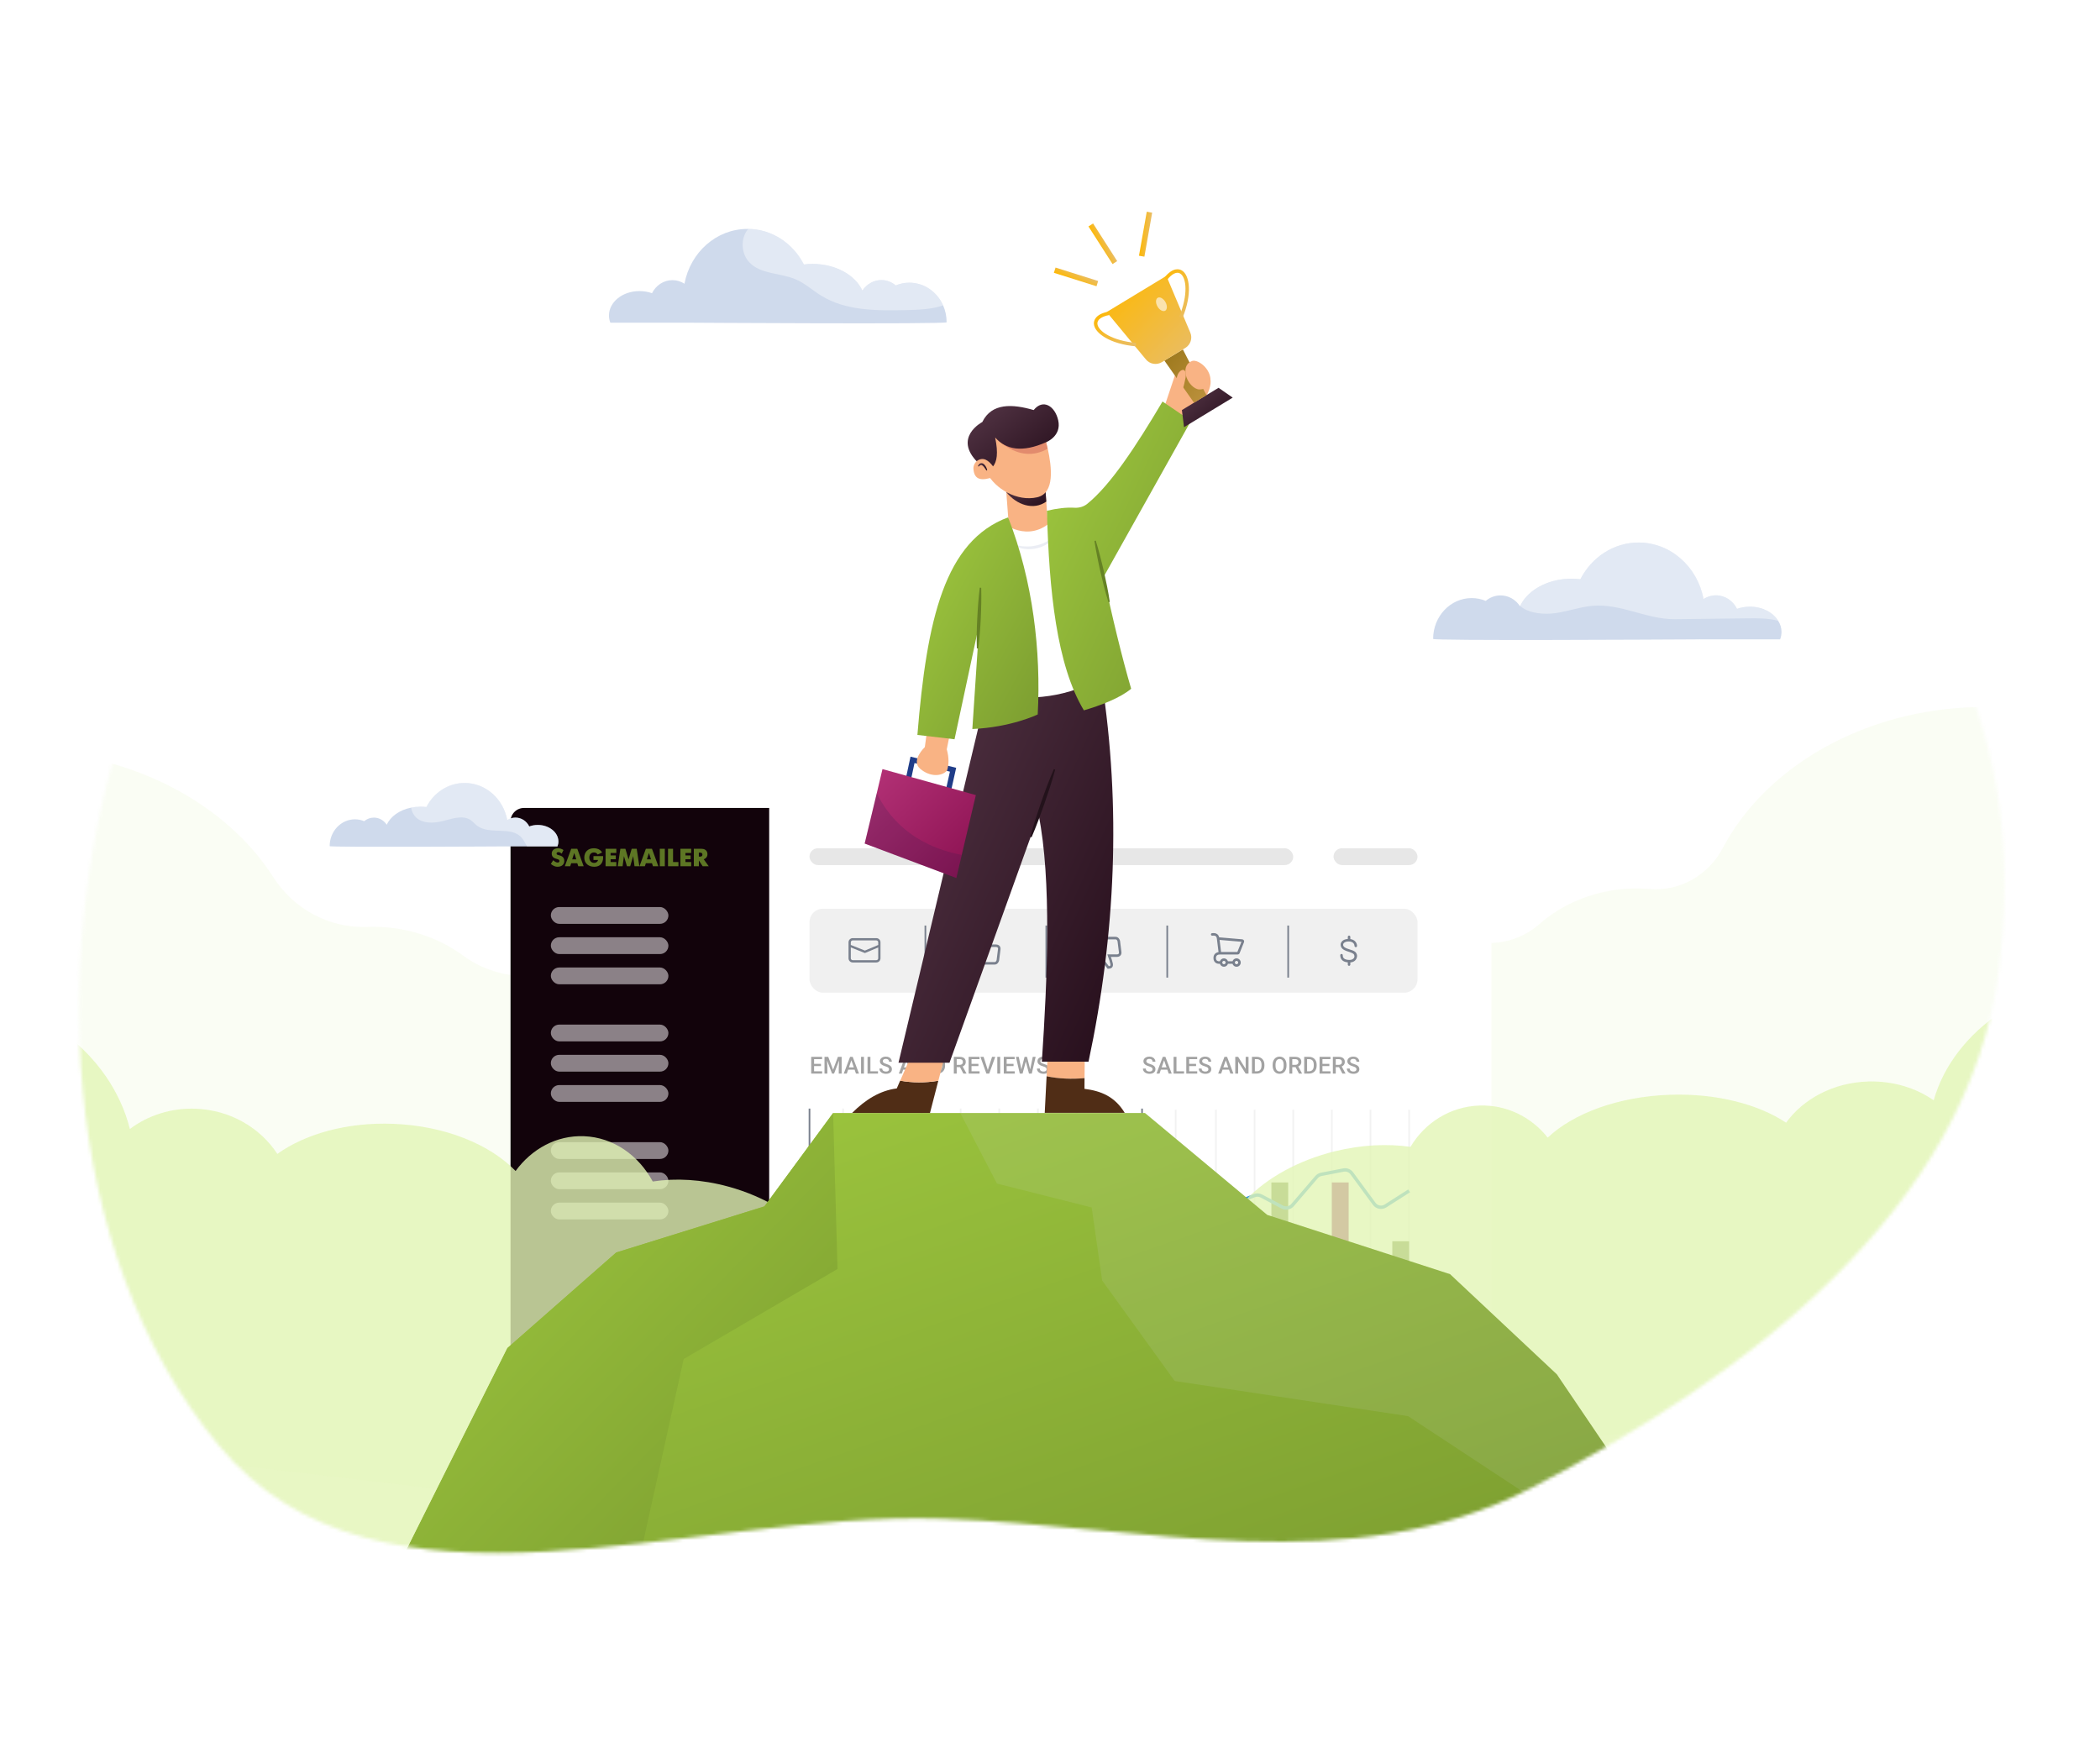 <svg width="617" height="518" viewBox="0 0 617 518" fill="none" xmlns="http://www.w3.org/2000/svg">
<mask id="mask0_9605_58478" style="mask-type:alpha" maskUnits="userSpaceOnUse" x="23" y="43" width="566" height="414">
<path fill-rule="evenodd" clip-rule="evenodd" d="M276.553 446.25C202.607 443.838 111.202 481.651 64.148 424.556C17.067 367.428 13.666 276.847 38.411 207.077C57.472 153.334 57.572 114.904 101.159 78.136C148.963 37.811 310.736 41.357 373.108 45.953C437.641 50.709 481.496 66.761 523.141 116.288C568.51 170.245 596.092 214.92 587.309 284.868C578.459 355.353 513.097 404.403 450.052 437.143C396.623 464.89 336.725 448.212 276.553 446.25Z" fill="#C4C4C4"/>
</mask>
<g mask="url(#mask0_9605_58478)">
<g clip-path="url(#clip0_9605_58478)">
<path d="M523.423 185.676C523.423 186.443 523.281 187.17 523.019 187.857H499.526C499.505 187.837 499.505 187.817 499.485 187.817C499.485 187.837 499.485 187.857 499.465 187.857C499.465 187.857 498.839 187.857 497.687 187.877C486.052 187.938 421.066 188.302 421.066 187.736C421.066 181.11 426.137 175.737 432.379 175.737C433.833 175.737 435.247 176.02 436.52 176.566C437.712 175.556 439.227 174.95 440.863 174.95C443.247 174.95 445.348 176.202 446.6 178.141C446.62 178.101 446.64 178.06 446.64 178.04C447.852 175.455 450.216 173.293 453.266 171.859C455.71 170.708 458.599 170.041 461.71 170.041C462.599 170.041 463.488 170.102 464.336 170.203C467.629 163.779 474.053 159.416 481.426 159.416C490.88 159.416 498.758 166.567 500.515 176.02C501.566 175.333 502.818 174.929 504.172 174.929C506.858 174.929 509.202 176.545 510.353 178.909C511.525 178.484 512.797 178.262 514.151 178.262C517.807 178.262 520.958 179.959 522.453 182.423C523.079 183.393 523.423 184.504 523.423 185.676Z" fill="#CFDAEC"/>
<path opacity="0.4" d="M522.475 182.423C519.485 181.615 516.273 181.656 513.142 181.696C506.153 181.777 499.163 181.858 492.154 181.939C483.771 182.04 476.317 177.252 467.752 178.02C463.651 178.404 459.469 180.08 455.53 180.302C452.399 180.484 448.601 179.939 446.662 178.04C447.874 175.455 450.238 173.293 453.288 171.859C455.732 170.708 458.621 170.041 461.732 170.041C462.621 170.041 463.509 170.102 464.358 170.203C467.651 163.779 474.074 159.416 481.448 159.416C490.901 159.416 498.78 166.567 500.537 176.02C501.588 175.333 502.84 174.929 504.193 174.929C506.88 174.929 509.223 176.545 510.375 178.909C511.546 178.484 512.819 178.262 514.173 178.262C517.829 178.262 520.98 179.959 522.475 182.423Z" fill="white"/>
<path opacity="0.3" d="M638.365 316.463C637.496 310.484 639.072 304.404 642.749 299.596C651.92 287.537 656.384 273.236 654.263 258.672C649.334 224.918 610.892 202.598 568.41 208.799C539.907 212.96 516.818 228.918 506.193 249.158C502.011 257.137 493.587 261.985 484.618 261.217C481.285 260.934 477.851 261.015 474.356 261.52C465.711 262.793 458.075 266.429 452.277 271.539C446.762 276.407 439.187 278.185 432.036 276.427C422.279 274.044 410.765 273.499 398.705 275.256C385.151 277.235 373.131 281.801 364.021 287.82C357.698 292.001 349.739 292.951 342.77 289.961C337.518 287.719 331.619 286.85 325.599 287.719C317.559 288.891 310.651 292.991 305.722 298.809C301.904 303.313 296.652 306.424 290.794 307.091C290.511 307.131 290.228 307.171 289.925 307.212C289.279 306.646 288.652 306.04 288.067 305.414C282.936 300.041 276.047 296.344 268.169 295.415C262.755 294.769 257.503 295.496 252.715 297.314C244.049 300.606 234.333 299.576 226.253 295.031C217.142 289.901 205.668 286.143 192.962 284.649C181.791 283.316 171.145 283.901 161.894 286.002C152.945 288.042 143.471 286.244 136.097 280.811C130.3 276.528 123.108 273.6 115.109 272.65C112.685 272.367 110.281 272.266 107.918 272.367C96.727 272.792 86.303 267.136 80.263 257.682C68.183 238.816 45.114 224.555 17.358 221.262C-26.336 216.111 -65.08 240.028 -69.201 274.731C-70.878 288.87 -66.535 302.626 -57.849 314.302C-53.041 320.766 -50.778 328.765 -51.728 336.744L-57.364 384.193C-59.384 401.221 -47.203 416.674 -30.174 418.694L289.258 456.588C300.692 457.942 311.418 452.892 317.842 444.287L627.719 399.06C640.001 397.262 648.486 385.869 646.708 373.588L638.365 316.463Z" fill="#EEF7D9"/>
<g filter="url(#filter0_ddd_9605_58478)">
<g clip-path="url(#clip1_9605_58478)">
<rect x="149.998" y="192.992" width="288.194" height="178.147" rx="3.948" fill="white"/>
<path d="M247.708 337.243V281.325" stroke="#F2F2F2" stroke-width="0.493"/>
<path d="M259.552 337.243V281.325" stroke="#F2F2F2" stroke-width="0.493"/>
<path d="M270.902 337.243V281.325" stroke="#F2F2F2" stroke-width="0.493"/>
<path d="M282.252 337.243V281.325" stroke="#F2F2F2" stroke-width="0.493"/>
<path d="M293.602 337.243V281.325" stroke="#F2F2F2" stroke-width="0.493"/>
<path d="M304.952 337.243V281.325" stroke="#F2F2F2" stroke-width="0.493"/>
<path d="M316.302 337.243V281.325" stroke="#F2F2F2" stroke-width="0.493"/>
<path d="M345.418 337.58V281.662" stroke="#F2F2F2" stroke-width="0.493"/>
<path d="M357.26 337.58V281.662" stroke="#F2F2F2" stroke-width="0.493"/>
<path d="M368.611 337.58V281.662" stroke="#F2F2F2" stroke-width="0.493"/>
<path d="M379.962 337.58V281.662" stroke="#F2F2F2" stroke-width="0.493"/>
<path d="M391.311 337.58V281.662" stroke="#F2F2F2" stroke-width="0.493"/>
<path d="M402.662 337.58V281.662" stroke="#F2F2F2" stroke-width="0.493"/>
<path d="M414.011 337.58V281.662" stroke="#F2F2F2" stroke-width="0.493"/>
<path d="M149.998 196.94C149.998 194.76 151.766 192.992 153.946 192.992H225.994V371.14H153.946C151.766 371.14 149.998 369.372 149.998 367.192V196.94Z" fill="#12030B"/>
<path d="M165.031 206.423C164.783 206.202 164.45 205.968 164.075 205.968C163.632 205.968 163.525 206.225 163.525 206.408C163.525 206.715 163.887 206.804 164.15 206.862C164.925 207.038 165.79 207.368 165.79 208.578C165.79 209.597 165.045 210.266 163.812 210.266C163.134 210.266 162.6 210.045 161.841 209.445L162.54 208.352C162.954 208.741 163.413 209.033 163.848 209.033C164.119 209.033 164.367 208.908 164.367 208.601C164.367 208.131 163.916 208.072 163.359 207.904C162.937 207.78 162.102 207.493 162.102 206.394C162.102 205.566 162.72 204.847 163.953 204.847C164.528 204.847 165.089 205.024 165.556 205.353L165.031 206.423Z" fill="#5D7624"/>
<path d="M167.824 204.984H169.615L171.489 210.12H169.909L169.615 209.233H167.824L167.53 210.12H165.95L167.824 204.984ZM168.118 208.102H169.322L168.72 206.215L168.118 208.102Z" fill="#5D7624"/>
<path d="M177.191 207.14C177.296 208.349 176.943 210.265 174.574 210.265C172.971 210.265 171.67 209.322 171.67 207.587C171.67 205.907 172.775 204.837 174.461 204.837C176.109 204.837 176.719 205.747 176.906 206.085L175.606 206.679C175.499 206.487 175.338 206.327 175.143 206.219C174.947 206.112 174.725 206.06 174.5 206.069C173.807 206.069 173.145 206.547 173.145 207.559C173.145 208.57 173.799 209.137 174.552 209.137C174.821 209.151 175.087 209.071 175.302 208.913C175.516 208.754 175.666 208.526 175.726 208.27H174.363V207.138L177.191 207.14Z" fill="#5D7624"/>
<path d="M177.92 204.984H181.082V206.217H179.396V206.936H180.923V208.068H179.396V208.89H181.082V210.122H177.92V204.984Z" fill="#5D7624"/>
<path d="M182.27 204.984H183.745L184.671 208.118L185.596 204.984H187.071L187.846 210.12H186.426L186.039 207.142L185.151 210.12H184.202L183.314 207.142L182.926 210.12H181.511L182.27 204.984Z" fill="#5D7624"/>
<path d="M189.764 204.984H191.555L193.429 210.12H191.847L191.553 209.233H189.762L189.468 210.12H187.889L189.764 204.984ZM190.059 208.102H191.267L190.665 206.215L190.059 208.102Z" fill="#5D7624"/>
<path d="M193.851 204.984H195.332V210.12H193.856L193.851 204.984Z" fill="#5D7624"/>
<path d="M196.275 204.984H197.75V208.886H199.33V210.118H196.275V204.984Z" fill="#5D7624"/>
<path d="M199.91 204.984H203.077V206.217H201.391V206.936H202.918V208.068H201.391V208.89H203.077V210.122H199.91V204.984Z" fill="#5D7624"/>
<path d="M203.851 204.984H206.033C207.792 204.984 207.852 206.29 207.852 206.525C207.874 206.864 207.778 207.201 207.579 207.481C207.379 207.76 207.089 207.966 206.755 208.065L208.23 210.118H206.447L205.334 208.42V210.118H203.851V204.984ZM205.686 207.295C206.213 207.295 206.379 207.002 206.379 206.7C206.379 206.398 206.215 206.113 205.686 206.113H205.324V207.295H205.686Z" fill="#5D7624"/>
<rect x="161.841" y="222.107" width="34.544" height="4.935" rx="2.467" fill="#8B8187"/>
<rect x="237.839" y="204.835" width="142.123" height="4.935" rx="2.467" fill="#D7D7D7" fill-opacity="0.6"/>
<rect x="416.479" y="349.424" width="80.931" height="4.935" rx="2.467" transform="rotate(-180 416.479 349.424)" fill="#D7D7D7" fill-opacity="0.6"/>
<rect x="318.769" y="349.424" width="80.931" height="4.935" rx="2.467" transform="rotate(-180 318.769 349.424)" fill="#D7D7D7" fill-opacity="0.6"/>
<rect x="391.805" y="204.835" width="24.674" height="4.935" rx="2.467" fill="#D7D7D7" fill-opacity="0.6"/>
<rect x="161.841" y="256.65" width="34.544" height="4.935" rx="2.467" fill="#8B8187"/>
<rect x="161.841" y="291.194" width="34.544" height="4.935" rx="2.467" fill="#8B8187"/>
<rect x="161.841" y="230.989" width="34.544" height="4.935" rx="2.467" fill="#8B8187"/>
<rect x="161.841" y="265.532" width="34.544" height="4.935" rx="2.467" fill="#8B8187"/>
<rect x="161.841" y="300.078" width="34.544" height="4.935" rx="2.467" fill="#8B8187"/>
<rect x="161.841" y="239.872" width="34.544" height="4.935" rx="2.467" fill="#8B8187"/>
<rect x="161.841" y="274.418" width="34.544" height="4.935" rx="2.467" fill="#8B8187"/>
<rect x="161.841" y="308.961" width="34.544" height="4.935" rx="2.467" fill="#8B8187"/>
<rect x="237.839" y="222.603" width="178.641" height="24.674" rx="3.948" fill="#E6E6E6" fill-opacity="0.6"/>
<path fill-rule="evenodd" clip-rule="evenodd" d="M250.535 231.239C249.856 231.239 249.305 231.79 249.305 232.469V237.165C249.305 237.844 249.856 238.395 250.535 238.395H257.467C258.146 238.395 258.697 237.844 258.697 237.165V232.469C258.697 231.79 258.146 231.239 257.467 231.239H250.535ZM249.976 232.469C249.976 232.16 250.226 231.91 250.535 231.91H257.467C257.776 231.91 258.026 232.16 258.026 232.469V233.253L254.11 234.902L249.976 233.248V232.469ZM249.976 233.971V237.165C249.976 237.474 250.226 237.724 250.535 237.724H257.467C257.776 237.724 258.026 237.474 258.026 237.165V233.981L254.116 235.627L249.976 233.971Z" fill="#79808D"/>
<g clip-path="url(#clip2_9605_58478)">
<path fill-rule="evenodd" clip-rule="evenodd" d="M290.102 229.635L289.905 229.624L288.329 231.714L287.13 233.324C286.942 233.177 286.705 233.089 286.447 233.089C285.834 233.089 285.336 233.586 285.336 234.199V237.9C285.336 238.514 285.834 239.011 286.447 239.011C286.795 239.011 287.106 238.85 287.31 238.599C287.407 238.672 287.511 238.731 287.613 238.778C288 238.956 288.445 239.011 288.737 239.011H292.252C292.684 239.011 292.996 238.783 293.195 238.539C293.389 238.301 293.498 238.023 293.542 237.831L293.546 237.814L293.549 237.797C293.652 237.037 293.88 235.311 293.963 234.51C294.018 233.986 293.818 233.609 293.511 233.381C293.23 233.171 292.892 233.109 292.665 233.109H290.849C291.024 232.629 291.278 231.902 291.421 231.216C291.538 230.652 291.45 230.202 291.097 229.923C290.795 229.685 290.382 229.651 290.102 229.635ZM287.557 237.648C287.557 237.843 287.669 237.989 287.923 238.106C288.183 238.226 288.513 238.271 288.737 238.271H292.252C292.397 238.271 292.516 238.2 292.621 238.072C292.725 237.944 292.791 237.784 292.818 237.679C292.922 236.907 293.146 235.214 293.227 234.433C293.255 234.163 293.162 234.044 293.069 233.974C292.951 233.886 292.783 233.849 292.665 233.849H289.821L289.971 233.369C290.003 233.265 290.056 233.12 290.12 232.945L290.12 232.945C290.294 232.47 290.549 231.772 290.696 231.066C290.785 230.637 290.678 230.536 290.637 230.503C290.566 230.447 290.444 230.411 290.254 230.39L288.92 232.159L287.557 233.991V234.199V237.648C287.557 237.648 287.557 237.648 287.557 237.648ZM286.817 234.199C286.817 233.995 286.651 233.829 286.447 233.829C286.242 233.829 286.077 233.995 286.077 234.199V237.9C286.077 238.105 286.242 238.271 286.447 238.271C286.651 238.271 286.817 238.105 286.817 237.9V237.648V234.199Z" fill="#79808D"/>
</g>
<g clip-path="url(#clip3_9605_58478)">
<path fill-rule="evenodd" clip-rule="evenodd" d="M325.633 240.234L325.435 240.245L323.86 238.156L322.661 236.545C322.473 236.692 322.235 236.78 321.978 236.78C321.364 236.78 320.867 236.283 320.867 235.67L320.867 231.969C320.867 231.356 321.364 230.858 321.978 230.858C322.326 230.858 322.637 231.019 322.84 231.27C322.937 231.197 323.041 231.138 323.144 231.091C323.531 230.913 323.975 230.858 324.268 230.858L327.782 230.858C328.215 230.858 328.527 231.086 328.726 231.33C328.92 231.568 329.029 231.846 329.073 232.038L329.077 232.055L329.079 232.072C329.183 232.832 329.411 234.558 329.494 235.359C329.549 235.883 329.349 236.26 329.042 236.488C328.761 236.698 328.423 236.76 328.196 236.76L326.38 236.76C326.554 237.24 326.809 237.967 326.951 238.653C327.069 239.217 326.98 239.667 326.627 239.946C326.326 240.185 325.913 240.218 325.633 240.234ZM323.088 232.22C323.088 232.221 323.088 232.221 323.088 232.221L323.088 235.67C323.088 235.67 323.088 235.671 323.088 235.671L323.088 235.878L324.451 237.71L325.785 239.479C325.975 239.458 326.097 239.422 326.168 239.366C326.209 239.334 326.316 239.232 326.227 238.804C326.08 238.097 325.824 237.399 325.651 236.924C325.587 236.749 325.534 236.604 325.501 236.501L325.351 236.02L328.196 236.02C328.313 236.02 328.481 235.983 328.6 235.895C328.693 235.826 328.786 235.706 328.758 235.436C328.677 234.655 328.453 232.962 328.348 232.19C328.321 232.085 328.256 231.925 328.152 231.797C328.047 231.669 327.928 231.599 327.782 231.599L324.268 231.599C324.044 231.599 323.714 231.643 323.454 231.763C323.2 231.88 323.088 232.026 323.088 232.22ZM322.348 232.22L322.348 231.969C322.348 231.764 322.182 231.599 321.978 231.599C321.773 231.599 321.607 231.764 321.607 231.969L321.607 235.67C321.607 235.874 321.773 236.04 321.978 236.04C322.182 236.04 322.347 235.875 322.348 235.671L322.348 232.221C322.348 232.221 322.348 232.22 322.348 232.22Z" fill="#79808D"/>
</g>
<g clip-path="url(#clip4_9605_58478)">
<path fill-rule="evenodd" clip-rule="evenodd" d="M359.605 239.651C360.158 239.651 360.625 239.288 360.783 238.788H362.129C362.286 239.288 362.754 239.651 363.306 239.651C363.988 239.651 364.54 239.099 364.54 238.418C364.54 237.736 363.988 237.184 363.306 237.184C362.754 237.184 362.286 237.547 362.129 238.048H360.783C360.625 237.547 360.158 237.184 359.605 237.184C359.053 237.184 358.585 237.547 358.428 238.048H358.125C357.997 238.048 357.774 238.013 357.593 237.882C357.435 237.767 357.261 237.545 357.261 237.061C357.261 236.598 357.447 236.371 357.657 236.24C357.893 236.093 358.2 236.046 358.435 236.046H363.639C363.891 236.046 364.118 235.893 364.212 235.658L365.501 232.432C365.654 232.048 365.393 231.624 364.98 231.589L358.206 231.008C358.106 230.609 357.922 230.272 357.6 230.045C357.21 229.772 356.699 229.719 356.11 229.784C355.907 229.807 355.76 229.99 355.783 230.193C355.806 230.396 355.989 230.542 356.192 230.52C356.713 230.462 357.004 230.532 357.174 230.651C357.336 230.764 357.466 230.977 357.53 231.404L358.02 235.34C357.779 235.379 357.51 235.459 357.266 235.611C356.838 235.878 356.521 236.343 356.521 237.061C356.521 237.757 356.789 238.214 357.159 238.482C357.508 238.734 357.902 238.788 358.125 238.788H358.428C358.585 239.288 359.053 239.651 359.605 239.651ZM359.605 238.911C359.878 238.911 360.099 238.69 360.099 238.418C360.099 238.145 359.878 237.924 359.605 237.924C359.333 237.924 359.112 238.145 359.112 238.418C359.112 238.69 359.333 238.911 359.605 238.911ZM358.321 231.761L358.762 235.306L363.555 235.306L364.751 232.312L358.321 231.761ZM363.8 238.418C363.8 238.69 363.579 238.911 363.306 238.911C363.034 238.911 362.813 238.69 362.813 238.418C362.813 238.145 363.034 237.924 363.306 237.924C363.579 237.924 363.8 238.145 363.8 238.418Z" fill="#79808D"/>
</g>
<path d="M396.739 230.869C396.739 230.665 396.574 230.499 396.369 230.499C396.165 230.499 395.999 230.665 395.999 230.869V231.493C395.223 231.536 394.702 231.785 394.367 232.107C394.009 232.45 393.889 232.854 393.889 233.089C393.889 233.562 394.013 233.986 394.403 234.352C394.765 234.692 395.33 234.954 396.135 235.204C396.925 235.45 397.368 235.653 397.63 235.855C397.838 236.016 397.932 236.261 397.951 236.516C397.951 236.772 397.909 236.992 397.707 237.193C397.459 237.44 397.11 237.683 396.37 237.652C395.575 237.618 395.123 237.432 394.872 237.204C394.63 236.984 394.519 236.676 394.519 236.26C394.519 236.056 394.353 235.89 394.148 235.89C393.944 235.89 393.778 236.056 393.778 236.26C393.778 236.813 393.932 237.35 394.374 237.752C394.749 238.092 395.288 238.295 395.999 238.367V239.012C395.999 239.216 396.165 239.382 396.369 239.382C396.574 239.382 396.739 239.216 396.739 239.012V238.386C397.457 238.333 397.954 238.049 398.273 237.67C398.633 237.243 398.736 236.681 398.711 236.358C398.675 235.908 398.471 235.519 398.064 235.204C397.689 234.914 397.152 234.745 396.354 234.497C395.571 234.254 395.143 234.032 394.909 233.812C394.703 233.619 394.63 233.47 394.63 233.19V233.116C394.63 233.099 394.631 233.084 394.637 233.046C394.644 233.017 394.657 232.964 394.676 232.921C394.713 232.835 394.774 232.742 394.879 232.641C395.083 232.445 395.481 232.226 396.245 232.226C396.994 232.226 397.412 232.471 397.646 232.732C397.892 233.003 397.97 233.33 397.97 233.53C397.97 233.734 398.136 233.9 398.34 233.9C398.545 233.9 398.711 233.734 398.711 233.53C398.711 233.172 398.58 232.661 398.196 232.236C397.876 231.881 397.402 231.609 396.739 231.518V230.869Z" fill="#79808D"/>
<path d="M271.888 227.539V242.837" stroke="#79808D" stroke-width="0.493"/>
<path d="M307.419 227.539V242.837" stroke="#79808D" stroke-width="0.493"/>
<path d="M342.949 227.539V242.837" stroke="#79808D" stroke-width="0.493"/>
<path d="M378.48 227.539V242.837" stroke="#79808D" stroke-width="0.493"/>
<path d="M241.553 270.37V271.041H238.945V270.37H241.553ZM239.185 266.129V271.041H238.338V266.129H239.185ZM241.212 268.18V268.842H238.945V268.18H241.212ZM241.536 266.129V266.804H238.945V266.129H241.536ZM242.589 266.129H243.344L244.764 269.918L246.181 266.129H246.937L245.061 271.041H244.461L242.589 266.129ZM242.245 266.129H242.963L243.088 269.408V271.041H242.245V266.129ZM246.563 266.129H247.284V271.041H246.438V269.408L246.563 266.129ZM250.263 266.784L248.796 271.041H247.909L249.757 266.129H250.324L250.263 266.784ZM251.491 271.041L250.02 266.784L249.956 266.129H250.526L252.382 271.041H251.491ZM251.42 269.219V269.891H248.749V269.219H251.42ZM253.836 266.129V271.041H252.989V266.129H253.836ZM257.965 270.37V271.041H255.499V270.37H257.965ZM255.735 266.129V271.041H254.888V266.129H255.735ZM261.203 269.776C261.203 269.675 261.187 269.585 261.156 269.506C261.127 269.427 261.074 269.355 260.997 269.29C260.921 269.225 260.813 269.162 260.674 269.101C260.536 269.038 260.361 268.974 260.147 268.909C259.913 268.837 259.698 268.757 259.5 268.67C259.304 268.58 259.133 268.476 258.987 268.359C258.841 268.24 258.727 268.104 258.646 267.951C258.565 267.796 258.525 267.617 258.525 267.415C258.525 267.214 258.566 267.032 258.649 266.868C258.735 266.704 258.855 266.562 259.01 266.443C259.168 266.322 259.353 266.228 259.567 266.163C259.781 266.096 260.017 266.062 260.275 266.062C260.64 266.062 260.954 266.129 261.217 266.264C261.482 266.399 261.686 266.58 261.827 266.807C261.971 267.035 262.043 267.285 262.043 267.56H261.203C261.203 267.398 261.168 267.255 261.099 267.131C261.031 267.005 260.928 266.906 260.788 266.834C260.651 266.762 260.477 266.726 260.265 266.726C260.065 266.726 259.899 266.757 259.766 266.817C259.633 266.878 259.534 266.96 259.469 267.064C259.404 267.167 259.371 267.284 259.371 267.415C259.371 267.507 259.393 267.591 259.436 267.668C259.478 267.742 259.543 267.812 259.631 267.877C259.719 267.94 259.829 267.999 259.962 268.056C260.094 268.112 260.251 268.166 260.431 268.217C260.703 268.298 260.94 268.388 261.142 268.487C261.345 268.584 261.514 268.694 261.648 268.818C261.783 268.942 261.885 269.082 261.952 269.24C262.02 269.395 262.053 269.571 262.053 269.769C262.053 269.976 262.012 270.163 261.928 270.329C261.845 270.493 261.726 270.634 261.571 270.751C261.418 270.866 261.234 270.954 261.018 271.017C260.804 271.078 260.566 271.108 260.302 271.108C260.066 271.108 259.834 271.077 259.604 271.014C259.377 270.951 259.17 270.855 258.983 270.727C258.797 270.597 258.648 270.435 258.538 270.242C258.428 270.046 258.373 269.818 258.373 269.557H259.22C259.22 269.716 259.247 269.852 259.301 269.965C259.357 270.077 259.434 270.17 259.533 270.242C259.632 270.311 259.747 270.363 259.877 270.397C260.01 270.43 260.152 270.447 260.302 270.447C260.5 270.447 260.666 270.419 260.798 270.363C260.933 270.307 261.035 270.228 261.102 270.127C261.169 270.026 261.203 269.909 261.203 269.776ZM266.435 266.784L264.968 271.041H264.081L265.929 266.129H266.496L266.435 266.784ZM267.663 271.041L266.192 266.784L266.128 266.129H266.698L268.554 271.041H267.663ZM267.592 269.219V269.891H264.921V269.219H267.592ZM273 266.129V271.041H272.153L269.95 267.523V271.041H269.104V266.129H269.95L272.16 269.655V266.129H273ZM275.436 271.041H274.386L274.393 270.37H275.436C275.739 270.37 275.993 270.303 276.198 270.171C276.405 270.038 276.56 269.848 276.664 269.601C276.769 269.353 276.822 269.059 276.822 268.717V268.45C276.822 268.185 276.792 267.95 276.731 267.745C276.673 267.541 276.585 267.368 276.468 267.229C276.353 267.09 276.212 266.984 276.043 266.912C275.876 266.84 275.684 266.804 275.466 266.804H274.366V266.129H275.466C275.792 266.129 276.09 266.184 276.36 266.295C276.63 266.403 276.863 266.559 277.058 266.764C277.256 266.968 277.408 267.213 277.514 267.499C277.619 267.785 277.672 268.104 277.672 268.457V268.717C277.672 269.07 277.619 269.389 277.514 269.675C277.408 269.96 277.256 270.206 277.058 270.41C276.86 270.613 276.624 270.769 276.35 270.879C276.078 270.987 275.773 271.041 275.436 271.041ZM274.855 266.129V271.041H274.009V266.129H274.855ZM280.243 266.129H281.98C282.353 266.129 282.672 266.186 282.935 266.298C283.198 266.41 283.399 266.577 283.539 266.797C283.68 267.015 283.751 267.285 283.751 267.607C283.751 267.852 283.706 268.068 283.616 268.255C283.526 268.441 283.399 268.599 283.235 268.727C283.071 268.853 282.875 268.951 282.648 269.02L282.392 269.145H280.83L280.823 268.474H281.994C282.196 268.474 282.365 268.438 282.5 268.366C282.635 268.294 282.736 268.196 282.803 268.072C282.873 267.946 282.908 267.805 282.908 267.647C282.908 267.476 282.874 267.328 282.807 267.202C282.741 267.074 282.64 266.976 282.503 266.909C282.366 266.839 282.191 266.804 281.98 266.804H281.089V271.041H280.243V266.129ZM283.046 271.041L281.892 268.835L282.78 268.831L283.95 270.997V271.041H283.046ZM287.809 270.37V271.041H285.202V270.37H287.809ZM285.441 266.129V271.041H284.594V266.129H285.441ZM287.469 268.18V268.842H285.202V268.18H287.469ZM287.792 266.129V266.804H285.202V266.129H287.792ZM290.184 270.144L291.476 266.129H292.411L290.65 271.041H290.019L290.184 270.144ZM288.99 266.129L290.272 270.144L290.447 271.041H289.813L288.059 266.129H288.99ZM293.865 266.129V271.041H293.018V266.129H293.865ZM298.132 270.37V271.041H295.524V270.37H298.132ZM295.764 266.129V271.041H294.917V266.129H295.764ZM297.791 268.18V268.842H295.524V268.18H297.791ZM298.115 266.129V266.804H295.524V266.129H298.115ZM300.055 269.938L301.033 266.129H301.546L301.489 267.111L300.443 271.041H299.91L300.055 269.938ZM299.323 266.129L300.116 269.908L300.186 271.041H299.62L298.483 266.129H299.323ZM302.656 269.897L303.438 266.129H304.282L303.145 271.041H302.578L302.656 269.897ZM301.745 266.129L302.713 269.948L302.855 271.041H302.322L301.293 267.111L301.239 266.129H301.745ZM307.493 269.776C307.493 269.675 307.477 269.585 307.446 269.506C307.417 269.427 307.364 269.355 307.287 269.29C307.211 269.225 307.103 269.162 306.964 269.101C306.826 269.038 306.651 268.974 306.437 268.909C306.203 268.837 305.988 268.757 305.79 268.67C305.594 268.58 305.423 268.476 305.277 268.359C305.131 268.24 305.017 268.104 304.936 267.951C304.855 267.796 304.815 267.617 304.815 267.415C304.815 267.214 304.856 267.032 304.94 266.868C305.025 266.704 305.145 266.562 305.301 266.443C305.458 266.322 305.643 266.228 305.857 266.163C306.071 266.096 306.307 266.062 306.566 266.062C306.93 266.062 307.244 266.129 307.507 266.264C307.772 266.399 307.976 266.58 308.117 266.807C308.261 267.035 308.333 267.285 308.333 267.56H307.493C307.493 267.398 307.458 267.255 307.389 267.131C307.321 267.005 307.218 266.906 307.078 266.834C306.941 266.762 306.767 266.726 306.555 266.726C306.355 266.726 306.189 266.757 306.056 266.817C305.923 266.878 305.825 266.96 305.759 267.064C305.694 267.167 305.661 267.284 305.661 267.415C305.661 267.507 305.683 267.591 305.726 267.668C305.768 267.742 305.834 267.812 305.921 267.877C306.009 267.94 306.119 267.999 306.252 268.056C306.385 268.112 306.541 268.166 306.721 268.217C306.993 268.298 307.23 268.388 307.433 268.487C307.635 268.584 307.804 268.694 307.939 268.818C308.073 268.942 308.175 269.082 308.242 269.24C308.31 269.395 308.343 269.571 308.343 269.769C308.343 269.976 308.302 270.163 308.219 270.329C308.135 270.493 308.016 270.634 307.861 270.751C307.708 270.866 307.524 270.954 307.308 271.017C307.094 271.078 306.856 271.108 306.593 271.108C306.356 271.108 306.124 271.077 305.894 271.014C305.667 270.951 305.46 270.855 305.274 270.727C305.087 270.597 304.938 270.435 304.828 270.242C304.718 270.046 304.663 269.818 304.663 269.557H305.51C305.51 269.716 305.537 269.852 305.591 269.965C305.647 270.077 305.724 270.17 305.823 270.242C305.922 270.311 306.037 270.363 306.167 270.397C306.3 270.43 306.442 270.447 306.593 270.447C306.79 270.447 306.956 270.419 307.088 270.363C307.223 270.307 307.325 270.228 307.392 270.127C307.46 270.026 307.493 269.909 307.493 269.776Z" fill="#A2A2A2"/>
<path d="M338.631 269.776C338.631 269.675 338.615 269.585 338.583 269.506C338.554 269.427 338.501 269.355 338.425 269.29C338.348 269.225 338.24 269.162 338.101 269.101C337.964 269.038 337.788 268.974 337.575 268.909C337.341 268.837 337.125 268.757 336.927 268.67C336.731 268.58 336.561 268.476 336.414 268.359C336.268 268.24 336.155 268.104 336.074 267.951C335.993 267.796 335.952 267.617 335.952 267.415C335.952 267.214 335.994 267.032 336.077 266.868C336.162 266.704 336.283 266.562 336.438 266.443C336.595 266.322 336.781 266.228 336.995 266.163C337.208 266.096 337.444 266.062 337.703 266.062C338.067 266.062 338.381 266.129 338.644 266.264C338.91 266.399 339.113 266.58 339.255 266.807C339.399 267.035 339.471 267.285 339.471 267.56H338.631C338.631 267.398 338.596 267.255 338.526 267.131C338.459 267.005 338.355 266.906 338.216 266.834C338.079 266.762 337.904 266.726 337.693 266.726C337.493 266.726 337.326 266.757 337.194 266.817C337.061 266.878 336.962 266.96 336.897 267.064C336.832 267.167 336.799 267.284 336.799 267.415C336.799 267.507 336.82 267.591 336.863 267.668C336.906 267.742 336.971 267.812 337.059 267.877C337.146 267.94 337.257 267.999 337.389 268.056C337.522 268.112 337.678 268.166 337.858 268.217C338.13 268.298 338.368 268.388 338.57 268.487C338.772 268.584 338.941 268.694 339.076 268.818C339.211 268.942 339.312 269.082 339.38 269.24C339.447 269.395 339.481 269.571 339.481 269.769C339.481 269.976 339.439 270.163 339.356 270.329C339.273 270.493 339.154 270.634 338.998 270.751C338.845 270.866 338.661 270.954 338.445 271.017C338.231 271.078 337.993 271.108 337.73 271.108C337.494 271.108 337.261 271.077 337.032 271.014C336.805 270.951 336.598 270.855 336.411 270.727C336.224 270.597 336.076 270.435 335.966 270.242C335.855 270.046 335.8 269.818 335.8 269.557H336.647C336.647 269.716 336.674 269.852 336.728 269.965C336.784 270.077 336.862 270.17 336.961 270.242C337.06 270.311 337.174 270.363 337.305 270.397C337.438 270.43 337.579 270.447 337.73 270.447C337.928 270.447 338.093 270.419 338.226 270.363C338.361 270.307 338.462 270.228 338.529 270.127C338.597 270.026 338.631 269.909 338.631 269.776ZM342.142 266.784L340.675 271.041H339.788L341.636 266.129H342.203L342.142 266.784ZM343.37 271.041L341.9 266.784L341.835 266.129H342.406L344.261 271.041H343.37ZM343.299 269.219V269.891H340.628V269.219H343.299ZM347.887 270.37V271.041H345.421V270.37H347.887ZM345.658 266.129V271.041H344.811V266.129H345.658ZM351.757 270.37V271.041H349.149V270.37H351.757ZM349.389 266.129V271.041H348.542V266.129H349.389ZM351.416 268.18V268.842H349.149V268.18H351.416ZM351.74 266.129V266.804H349.149V266.129H351.74ZM355.032 269.776C355.032 269.675 355.016 269.585 354.985 269.506C354.956 269.427 354.903 269.355 354.826 269.29C354.75 269.225 354.642 269.162 354.503 269.101C354.365 269.038 354.19 268.974 353.976 268.909C353.742 268.837 353.527 268.757 353.329 268.67C353.133 268.58 352.962 268.476 352.816 268.359C352.67 268.24 352.556 268.104 352.475 267.951C352.394 267.796 352.354 267.617 352.354 267.415C352.354 267.214 352.395 267.032 352.479 266.868C352.564 266.704 352.684 266.562 352.84 266.443C352.997 266.322 353.182 266.228 353.396 266.163C353.61 266.096 353.846 266.062 354.105 266.062C354.469 266.062 354.783 266.129 355.046 266.264C355.311 266.399 355.515 266.58 355.656 266.807C355.8 267.035 355.872 267.285 355.872 267.56H355.032C355.032 267.398 354.997 267.255 354.928 267.131C354.86 267.005 354.757 266.906 354.617 266.834C354.48 266.762 354.306 266.726 354.094 266.726C353.894 266.726 353.728 266.757 353.595 266.817C353.462 266.878 353.364 266.96 353.298 267.064C353.233 267.167 353.2 267.284 353.2 267.415C353.2 267.507 353.222 267.591 353.265 267.668C353.307 267.742 353.373 267.812 353.46 267.877C353.548 267.94 353.658 267.999 353.791 268.056C353.924 268.112 354.08 268.166 354.26 268.217C354.532 268.298 354.769 268.388 354.972 268.487C355.174 268.584 355.343 268.694 355.478 268.818C355.612 268.942 355.714 269.082 355.781 269.24C355.849 269.395 355.882 269.571 355.882 269.769C355.882 269.976 355.841 270.163 355.758 270.329C355.674 270.493 355.555 270.634 355.4 270.751C355.247 270.866 355.063 270.954 354.847 271.017C354.633 271.078 354.395 271.108 354.132 271.108C353.895 271.108 353.663 271.077 353.433 271.014C353.206 270.951 352.999 270.855 352.813 270.727C352.626 270.597 352.477 270.435 352.367 270.242C352.257 270.046 352.202 269.818 352.202 269.557H353.049C353.049 269.716 353.076 269.852 353.13 269.965C353.186 270.077 353.263 270.17 353.362 270.242C353.461 270.311 353.576 270.363 353.706 270.397C353.839 270.43 353.981 270.447 354.132 270.447C354.329 270.447 354.495 270.419 354.627 270.363C354.762 270.307 354.864 270.228 354.931 270.127C354.999 270.026 355.032 269.909 355.032 269.776ZM360.264 266.784L358.797 271.041H357.91L359.758 266.129H360.325L360.264 266.784ZM361.492 271.041L360.022 266.784L359.957 266.129H360.528L362.383 271.041H361.492ZM361.421 269.219V269.891H358.75V269.219H361.421ZM366.829 266.129V271.041H365.982L363.78 267.523V271.041H362.933V266.129H363.78L365.989 269.655V266.129H366.829ZM369.265 271.041H368.216L368.222 270.37H369.265C369.568 270.37 369.822 270.303 370.027 270.171C370.234 270.038 370.389 269.848 370.493 269.601C370.598 269.353 370.651 269.059 370.651 268.717V268.45C370.651 268.185 370.621 267.95 370.56 267.745C370.502 267.541 370.414 267.368 370.297 267.229C370.182 267.09 370.041 266.984 369.872 266.912C369.705 266.84 369.513 266.804 369.295 266.804H368.195V266.129H369.295C369.621 266.129 369.919 266.184 370.189 266.295C370.459 266.403 370.692 266.559 370.887 266.764C371.085 266.968 371.237 267.213 371.343 267.499C371.448 267.785 371.501 268.104 371.501 268.457V268.717C371.501 269.07 371.448 269.389 371.343 269.675C371.237 269.96 371.085 270.206 370.887 270.41C370.689 270.613 370.453 270.769 370.179 270.879C369.907 270.987 369.602 271.041 369.265 271.041ZM368.684 266.129V271.041H367.838V266.129H368.684ZM377.988 268.45V268.72C377.988 269.091 377.94 269.424 377.843 269.719C377.747 270.013 377.608 270.264 377.428 270.471C377.251 270.678 377.037 270.836 376.787 270.947C376.538 271.055 376.261 271.108 375.958 271.108C375.656 271.108 375.381 271.055 375.131 270.947C374.884 270.836 374.669 270.678 374.487 270.471C374.305 270.264 374.163 270.013 374.062 269.719C373.963 269.424 373.913 269.091 373.913 268.72V268.45C373.913 268.079 373.963 267.747 374.062 267.455C374.161 267.16 374.3 266.91 374.48 266.703C374.662 266.494 374.877 266.335 375.124 266.227C375.374 266.117 375.649 266.062 375.951 266.062C376.254 266.062 376.531 266.117 376.781 266.227C377.03 266.335 377.245 266.494 377.425 266.703C377.605 266.91 377.743 267.16 377.84 267.455C377.939 267.747 377.988 268.079 377.988 268.45ZM377.142 268.72V268.443C377.142 268.169 377.115 267.927 377.061 267.718C377.009 267.507 376.931 267.33 376.828 267.189C376.727 267.045 376.602 266.937 376.453 266.865C376.305 266.791 376.137 266.753 375.951 266.753C375.764 266.753 375.598 266.791 375.452 266.865C375.305 266.937 375.181 267.045 375.077 267.189C374.976 267.33 374.898 267.507 374.844 267.718C374.79 267.927 374.763 268.169 374.763 268.443V268.72C374.763 268.994 374.79 269.237 374.844 269.449C374.898 269.66 374.977 269.839 375.08 269.985C375.186 270.129 375.312 270.238 375.458 270.312C375.604 270.384 375.771 270.42 375.958 270.42C376.146 270.42 376.314 270.384 376.46 270.312C376.606 270.238 376.73 270.129 376.831 269.985C376.932 269.839 377.009 269.66 377.061 269.449C377.115 269.237 377.142 268.994 377.142 268.72ZM378.835 266.129H380.572C380.946 266.129 381.264 266.186 381.527 266.298C381.79 266.41 381.991 266.577 382.131 266.797C382.273 267.015 382.343 267.285 382.343 267.607C382.343 267.852 382.298 268.068 382.209 268.255C382.119 268.441 381.991 268.599 381.827 268.727C381.663 268.853 381.467 268.951 381.24 269.02L380.984 269.145H379.422L379.415 268.474H380.586C380.788 268.474 380.957 268.438 381.092 268.366C381.227 268.294 381.328 268.196 381.396 268.072C381.465 267.946 381.5 267.805 381.5 267.647C381.5 267.476 381.466 267.328 381.399 267.202C381.334 267.074 381.232 266.976 381.095 266.909C380.958 266.839 380.784 266.804 380.572 266.804H379.682V271.041H378.835V266.129ZM381.638 271.041L380.485 268.835L381.372 268.831L382.542 270.997V271.041H381.638ZM384.614 271.041H383.565L383.571 270.37H384.614C384.917 270.37 385.171 270.303 385.376 270.171C385.583 270.038 385.738 269.848 385.842 269.601C385.947 269.353 386 269.059 386 268.717V268.45C386 268.185 385.97 267.95 385.909 267.745C385.851 267.541 385.763 267.368 385.646 267.229C385.531 267.09 385.39 266.984 385.221 266.912C385.055 266.84 384.862 266.804 384.644 266.804H383.544V266.129H384.644C384.97 266.129 385.268 266.184 385.538 266.295C385.808 266.403 386.041 266.559 386.236 266.764C386.434 266.968 386.586 267.213 386.692 267.499C386.797 267.785 386.85 268.104 386.85 268.457V268.717C386.85 269.07 386.797 269.389 386.692 269.675C386.586 269.96 386.434 270.206 386.236 270.41C386.038 270.613 385.802 270.769 385.528 270.879C385.256 270.987 384.951 271.041 384.614 271.041ZM384.034 266.129V271.041H383.187V266.129H384.034ZM390.915 270.37V271.041H388.308V270.37H390.915ZM388.547 266.129V271.041H387.7V266.129H388.547ZM390.575 268.18V268.842H388.308V268.18H390.575ZM390.898 266.129V266.804H388.308V266.129H390.898ZM391.607 266.129H393.344C393.717 266.129 394.036 266.186 394.299 266.298C394.562 266.41 394.763 266.577 394.903 266.797C395.044 267.015 395.115 267.285 395.115 267.607C395.115 267.852 395.07 268.068 394.98 268.255C394.89 268.441 394.763 268.599 394.599 268.727C394.435 268.853 394.239 268.951 394.012 269.02L393.756 269.145H392.194L392.187 268.474H393.358C393.56 268.474 393.729 268.438 393.864 268.366C393.999 268.294 394.1 268.196 394.167 268.072C394.237 267.946 394.272 267.805 394.272 267.647C394.272 267.476 394.238 267.328 394.171 267.202C394.105 267.074 394.004 266.976 393.867 266.909C393.73 266.839 393.556 266.804 393.344 266.804H392.454V271.041H391.607V266.129ZM394.41 271.041L393.256 268.835L394.144 268.831L395.314 270.997V271.041H394.41ZM398.543 269.776C398.543 269.675 398.527 269.585 398.495 269.506C398.466 269.427 398.413 269.355 398.337 269.29C398.26 269.225 398.152 269.162 398.013 269.101C397.876 269.038 397.7 268.974 397.487 268.909C397.253 268.837 397.037 268.757 396.839 268.67C396.643 268.58 396.472 268.476 396.326 268.359C396.18 268.24 396.067 268.104 395.986 267.951C395.905 267.796 395.864 267.617 395.864 267.415C395.864 267.214 395.906 267.032 395.989 266.868C396.074 266.704 396.195 266.562 396.35 266.443C396.507 266.322 396.693 266.228 396.906 266.163C397.12 266.096 397.356 266.062 397.615 266.062C397.979 266.062 398.293 266.129 398.556 266.264C398.821 266.399 399.025 266.58 399.167 266.807C399.311 267.035 399.383 267.285 399.383 267.56H398.543C398.543 267.398 398.508 267.255 398.438 267.131C398.371 267.005 398.267 266.906 398.128 266.834C397.99 266.762 397.816 266.726 397.605 266.726C397.405 266.726 397.238 266.757 397.106 266.817C396.973 266.878 396.874 266.96 396.809 267.064C396.743 267.167 396.711 267.284 396.711 267.415C396.711 267.507 396.732 267.591 396.775 267.668C396.818 267.742 396.883 267.812 396.971 267.877C397.058 267.94 397.169 267.999 397.301 268.056C397.434 268.112 397.59 268.166 397.77 268.217C398.042 268.298 398.279 268.388 398.482 268.487C398.684 268.584 398.853 268.694 398.988 268.818C399.123 268.942 399.224 269.082 399.292 269.24C399.359 269.395 399.393 269.571 399.393 269.769C399.393 269.976 399.351 270.163 399.268 270.329C399.185 270.493 399.065 270.634 398.91 270.751C398.757 270.866 398.573 270.954 398.357 271.017C398.143 271.078 397.905 271.108 397.642 271.108C397.406 271.108 397.173 271.077 396.944 271.014C396.716 270.951 396.51 270.855 396.323 270.727C396.136 270.597 395.988 270.435 395.878 270.242C395.767 270.046 395.712 269.818 395.712 269.557H396.559C396.559 269.716 396.586 269.852 396.64 269.965C396.696 270.077 396.774 270.17 396.873 270.242C396.972 270.311 397.086 270.363 397.217 270.397C397.35 270.43 397.491 270.447 397.642 270.447C397.84 270.447 398.005 270.419 398.138 270.363C398.273 270.307 398.374 270.228 398.441 270.127C398.509 270.026 398.543 269.909 398.543 269.776Z" fill="#A2A2A2"/>
<path d="M237.839 281.324V337.581H318.77" stroke="#79808D" stroke-width="0.493"/>
<path d="M335.547 281.324V337.581H416.479" stroke="#79808D" stroke-width="0.493"/>
<rect x="240.306" y="320.309" width="4.935" height="17.272" fill="#5D7624"/>
<rect width="4.935" height="17.272" transform="matrix(-1 0 0 1 414.011 320.309)" fill="#5D7624"/>
<rect x="258.072" y="320.309" width="4.935" height="17.272" fill="#5D7624"/>
<rect width="4.935" height="17.272" transform="matrix(-1 0 0 1 396.247 320.309)" fill="#5D7624"/>
<rect x="266.954" y="320.309" width="4.935" height="17.272" fill="#5D7624"/>
<rect width="4.935" height="17.272" transform="matrix(-1 0 0 1 387.363 320.309)" fill="#5D7624"/>
<rect x="275.836" y="320.309" width="4.935" height="17.272" fill="#5D7624"/>
<rect width="4.935" height="17.272" transform="matrix(-1 0 0 1 378.481 320.309)" fill="#5D7624"/>
<rect x="275.836" y="303.038" width="4.935" height="17.272" fill="#5D7624"/>
<rect width="4.935" height="17.272" transform="matrix(-1 0 0 1 378.481 303.038)" fill="#5D7624"/>
<rect x="284.719" y="320.309" width="4.935" height="17.272" fill="#941759"/>
<rect width="4.935" height="17.272" transform="matrix(-1 0 0 1 369.598 320.309)" fill="#941759"/>
<rect x="293.602" y="320.309" width="4.935" height="17.272" fill="#5D7624"/>
<rect width="4.935" height="17.272" transform="matrix(-1 0 0 1 360.716 320.309)" fill="#5D7624"/>
<rect x="302.485" y="320.309" width="4.935" height="17.272" fill="#941759"/>
<rect width="4.935" height="17.272" transform="matrix(-1 0 0 1 351.832 320.309)" fill="#941759"/>
<rect x="311.367" y="320.309" width="4.935" height="17.272" fill="#5D7624"/>
<rect width="4.935" height="17.272" transform="matrix(-1 0 0 1 342.949 320.309)" fill="#5D7624"/>
<rect x="258.072" y="303.038" width="4.935" height="17.272" fill="#941759"/>
<rect width="4.935" height="17.272" transform="matrix(-1 0 0 1 396.247 303.038)" fill="#941759"/>
<rect x="311.367" y="303.038" width="4.935" height="17.272" fill="#941759"/>
<rect width="4.935" height="17.272" transform="matrix(-1 0 0 1 342.949 303.038)" fill="#941759"/>
<path d="M237.839 322.039L244.5 324.703C244.982 324.896 245.512 324.932 246.015 324.806L253.222 323.004C253.803 322.859 254.312 322.508 254.653 322.015L262.169 311.159C262.685 310.413 263.568 310.011 264.47 310.111L271.078 310.845C271.605 310.904 272.136 310.791 272.594 310.524L279.65 306.408C280.352 305.999 281.211 305.961 281.947 306.309L289.251 309.758C289.518 309.884 289.76 310.057 289.966 310.269L296.432 316.92C297.434 317.951 299.102 317.91 300.053 316.831L306.398 309.628C307.023 308.919 307.999 308.629 308.91 308.882L316.303 310.935" stroke="#3498DB" stroke-width="0.987"/>
<path d="M335.547 309.206L341.028 311.398C342.14 311.842 343.41 311.425 344.041 310.408L349.908 300.956C350.829 299.472 352.959 299.388 353.993 300.796L359.595 308.422C360.256 309.321 361.438 309.665 362.478 309.26L368.548 306.9C369.215 306.64 369.961 306.683 370.594 307.017L376.738 310.26C377.757 310.798 379.013 310.558 379.763 309.683L386.804 301.469C387.166 301.046 387.66 300.759 388.206 300.652L394.712 299.387C395.648 299.205 396.606 299.58 397.171 300.349L403.76 309.316C404.53 310.364 405.981 310.635 407.077 309.935L414.011 305.504" stroke="#3498DB" stroke-width="0.987"/>
</g>
</g>
<path opacity="0.8" d="M684.387 331.009C683.552 305.201 656.548 285.128 624.064 286.161C596.536 287.05 573.907 302.806 568.141 323.317C562.888 319.654 556.136 317.566 548.834 317.787C538.64 318.108 529.817 322.894 524.772 329.886C516.597 324.464 504.34 321.232 490.768 321.682C475.557 322.167 462.303 327.131 454.728 334.275C450.024 328.304 442.752 324.585 434.702 324.845C426.065 325.129 418.595 329.932 414.417 336.989C407.674 336.013 400.026 336.365 392.192 338.288C370.419 343.661 355.516 359.189 358.93 372.985C361.236 382.304 371.311 388.426 384.307 389.779L386.018 442.871L669.453 433.792L667.26 365.389C678.198 356.52 684.825 344.298 684.387 331.009Z" fill="#E2F5B5"/>
<path opacity="0.8" d="M-78.16 339.714C-77.132 311.573 -49.949 289.761 -17.468 291.021C10.067 292.076 32.561 309.369 38.16 331.743C43.444 327.769 50.217 325.511 57.525 325.782C67.719 326.177 76.504 331.425 81.485 339.059C89.712 333.183 101.975 329.69 115.561 330.224C130.782 330.803 143.986 336.286 151.488 344.078C156.237 337.575 163.544 333.547 171.578 333.86C180.218 334.189 187.629 339.466 191.779 347.164C198.537 346.119 206.185 346.531 213.986 348.666C235.726 354.608 250.489 371.595 246.978 386.618C244.613 396.78 234.485 403.418 221.471 404.84L219.349 462.752L-64.054 451.862L-61.304 377.26C-72.168 367.545 -78.686 354.203 -78.16 339.714Z" fill="#E2F5B5"/>
<path d="M278.127 94.698C278.127 95.304 202.132 94.819 202.132 94.819C202.132 94.799 202.132 94.799 202.132 94.778C202.112 94.799 202.092 94.799 202.092 94.819H179.326C179.063 94.152 178.922 93.445 178.922 92.698C178.922 88.739 182.922 85.527 187.871 85.527C189.184 85.527 190.436 85.749 191.567 86.153C192.699 83.871 194.961 82.315 197.567 82.315C198.86 82.315 200.072 82.699 201.102 83.366C202.819 74.175 210.455 67.267 219.606 67.267C219.666 67.267 219.727 67.267 219.808 67.267C226.878 67.327 233.019 71.549 236.191 77.71C237.019 77.609 237.867 77.548 238.736 77.548C245.523 77.548 251.301 80.821 253.381 85.386C254.614 83.527 256.654 82.295 258.957 82.295C260.552 82.295 262.027 82.881 263.179 83.871C264.411 83.346 265.764 83.063 267.178 83.063C271.562 83.063 275.339 85.79 277.097 89.729C277.763 91.244 278.127 92.92 278.127 94.698Z" fill="#CFDAEC"/>
<path opacity="0.4" d="M277.097 89.748C273.683 90.9 269.825 91.041 266.168 91.122C257.624 91.303 248.553 91.364 241.281 86.88C238.756 85.324 236.534 83.264 233.827 82.093C229.282 80.133 223.444 80.658 220.111 77.022C217.95 74.679 217.566 70.862 219.222 68.114C219.404 67.832 219.586 67.549 219.828 67.286C226.898 67.347 233.039 71.569 236.211 77.729C237.039 77.628 237.888 77.568 238.756 77.568C245.544 77.568 251.321 80.84 253.402 85.405C254.634 83.547 256.674 82.315 258.977 82.315C260.573 82.315 262.047 82.9 263.199 83.89C264.431 83.365 265.785 83.082 267.199 83.082C271.562 83.062 275.339 85.809 277.097 89.748Z" fill="white"/>
<path d="M164.068 247.27C164.068 247.775 163.967 248.259 163.785 248.704H148.372C148.352 248.704 148.352 248.684 148.331 248.663C148.331 248.684 148.331 248.684 148.331 248.704C148.331 248.704 96.86 249.027 96.86 248.623C96.86 244.28 100.173 240.745 104.294 240.745C105.264 240.745 106.173 240.947 107.001 241.291C107.789 240.624 108.779 240.24 109.849 240.24C111.405 240.24 112.799 241.068 113.627 242.341C114.738 239.877 117.425 237.978 120.798 237.311C121.667 237.129 122.596 237.028 123.545 237.028C124.131 237.028 124.717 237.069 125.283 237.129C127.444 232.928 131.666 230.06 136.514 230.06C142.716 230.06 147.887 234.746 149.039 240.967C149.725 240.503 150.554 240.24 151.442 240.24C153.2 240.24 154.735 241.291 155.503 242.846C156.27 242.563 157.119 242.402 158.008 242.402C161.341 242.402 164.068 244.583 164.068 247.27Z" fill="#CFDAEC"/>
<path opacity="0.4" d="M164.068 247.267C164.068 247.772 163.967 248.257 163.785 248.702H154.857C154.311 247.853 153.927 246.884 153.241 246.116C150.19 242.622 143.827 245.429 140.151 242.601C139.484 242.096 138.938 241.43 138.252 240.945C136.11 239.531 133.262 240.42 130.777 241.086C128.232 241.773 125.384 242.157 123.101 240.844C121.889 240.157 120.96 238.703 120.798 237.289C121.667 237.107 122.596 237.006 123.546 237.006C124.131 237.006 124.717 237.046 125.283 237.107C127.444 232.905 131.666 230.037 136.514 230.037C142.716 230.037 147.887 234.723 149.039 240.945C149.726 240.48 150.554 240.218 151.443 240.218C153.2 240.218 154.735 241.268 155.503 242.824C156.271 242.541 157.119 242.379 158.008 242.379C161.341 242.399 164.068 244.581 164.068 247.267Z" fill="white"/>
<path d="M492.84 456.123L187.952 457.698L118.119 458.062L149.086 396.11L181.044 368.032L224.596 354.478L244.776 327.047H336.406L372.323 356.983L426.036 374.395L457.428 403.846L458.175 404.957L491.89 454.729L492.84 456.123Z" fill="url(#paint0_linear_9605_58478)"/>
<path opacity="0.1" d="M491.891 454.729L468.559 452.244L413.694 416.107L345.133 405.785L323.822 376.253L320.751 354.801L292.915 347.772L282.148 327.047H336.407L372.323 356.983L426.037 374.395L457.429 403.846L458.176 404.957L491.891 454.729Z" fill="#DEE5F8"/>
<path d="M246.069 372.88L200.881 399.321L187.952 457.698L118.119 458.062L149.086 396.11L181.044 368.032L224.596 354.478L244.776 327.047L246.069 372.88Z" fill="url(#paint1_linear_9605_58478)"/>
<path d="M318.65 316.788L318.731 309.254L307.822 310.022L307.499 316.243C310.974 316.99 314.933 317.172 318.65 316.788Z" fill="#F9B384"/>
<path d="M330.467 327.011C327.517 322.163 323.457 320.547 318.629 319.941L318.649 316.79C314.932 317.153 310.993 316.971 307.499 316.244L306.953 326.99H330.467V327.011Z" fill="#502D16"/>
<path d="M264.471 317.536L263.481 319.819C258.653 320.425 254.33 323.03 250.351 327.03H273.238L275.682 317.577C271.783 318.223 268.046 318.183 264.471 317.536Z" fill="#502D16"/>
<path d="M275.703 317.554L277.642 310.04L267.986 309.535L264.491 317.554C268.047 318.181 271.784 318.221 275.703 317.554Z" fill="#F9B384"/>
<path d="M323.679 199.792C329.416 237.182 327.8 274.389 319.821 311.961H306.105C307.741 287.58 308.993 258.613 305.155 239.404L278.975 312.264H263.986L288.692 208.539L297.176 191.894L317.073 189.49L323.679 199.792Z" fill="url(#paint2_linear_9605_58478)"/>
<path d="M341.94 120.044L345.637 108.975L355.616 111.298C356.364 114.994 351.879 120.63 348.546 124.831L341.94 120.044Z" fill="#F9B384"/>
<path d="M308.286 159.535L296.792 159.677L295.661 144.608L295.52 142.81L307.054 142.709L307.478 148.425L308.286 159.535Z" fill="#F9B384"/>
<path d="M307.418 147.375C303.66 150.062 298.731 148.385 295.661 144.608L295.52 142.81L307.074 142.709L307.418 147.375Z" fill="url(#paint3_linear_9605_58478)"/>
<path d="M304.73 146.12C298.892 147.453 292.388 143.716 289.822 138.747L289.479 129.819L292.752 125.193L306.65 126.385C306.589 126.405 306.589 126.587 306.65 126.931C306.811 127.799 307.336 129.637 307.841 131.859C309.013 137.273 309.983 144.908 304.73 146.12Z" fill="#F9B384"/>
<path d="M294.954 153.838C294.954 153.838 303.539 160.706 310.993 150.93L325.134 197.914C316.467 204.035 305.519 206.156 292.368 204.439L294.954 153.838Z" fill="white"/>
<g opacity="0.3">
<path opacity="0.3" d="M296.793 159.68C297.985 160.104 299.197 160.367 300.409 160.508C301.621 160.629 302.833 160.609 304.025 160.367C305.196 160.145 306.368 159.761 307.439 159.175C308.004 158.933 308.489 158.549 309.014 158.246C309.54 157.923 310.004 157.498 310.529 157.135C310.146 157.62 309.721 158.125 309.277 158.569C308.792 158.973 308.327 159.438 307.762 159.761C306.711 160.508 305.439 160.953 304.166 161.215C301.621 161.68 298.874 161.114 296.793 159.68Z" fill="#1F3C88"/>
</g>
<path d="M341.557 117.984C333.8 131.094 326.225 142.608 319.397 148.082C318.387 148.89 317.094 149.253 315.781 149.193C313.215 149.051 310.549 149.375 307.6 150.082C308.226 173.594 310.448 195.369 318.447 208.721C323.255 207.327 329.113 205.106 332.345 202.379C329.719 193.45 326.608 180.644 324.285 169.453L349.92 123.66L341.557 117.984Z" fill="url(#paint4_linear_9605_58478)"/>
<path d="M307.802 131.86C298.974 136.89 291.641 127.719 291.641 127.719L306.63 126.932C306.771 127.8 307.317 129.638 307.802 131.86Z" fill="#E28B6D"/>
<path d="M291.783 137.033C292.874 135.639 293.359 133.276 292.389 128.549C295.601 132.185 300.388 133.034 307.398 129.923C307.398 129.923 311.963 128.145 310.913 123.499C309.963 119.298 306.449 117.076 303.701 120.49C297.479 118.672 291.359 118.348 288.611 124.004C288.611 124.004 279.865 128.549 287.319 135.922L291.783 137.033Z" fill="url(#paint5_linear_9605_58478)"/>
<path d="M279.036 234.111L277.521 233.788L279.097 226.738L268.693 224.214L267.32 230.637L265.805 230.314L267.522 222.335L280.935 225.607L279.036 234.111Z" fill="#1F3C88"/>
<path d="M272.916 211.91C272.653 212.274 271.724 219.525 271.724 219.525C271.724 219.525 267.522 223.464 270.351 225.888C273.179 228.312 276.613 228.211 278.249 226.434C278.815 224.676 278.855 222.636 278.168 220.172L279.804 212.112L272.916 211.91Z" fill="#F9B384"/>
<path d="M286.713 233.625L282.572 251.198L280.976 257.986L254.049 247.865L257.604 233.059L259.281 225.989L286.713 233.625Z" fill="url(#paint6_linear_9605_58478)"/>
<path d="M362.181 116.835L347.879 125.521L347.252 120.491L358.019 113.946L362.181 116.835Z" fill="url(#paint7_linear_9605_58478)"/>
<path d="M354.465 116.11L350.809 118.331L342.103 105.949L347.536 102.677L354.465 116.11Z" fill="url(#paint8_linear_9605_58478)"/>
<path d="M348.264 102.232L341.375 106.413C339.84 107.342 337.84 107.019 336.689 105.625L325.154 91.688L342.688 81.062L349.718 97.727C350.425 99.363 349.799 101.303 348.264 102.232Z" fill="url(#paint9_linear_9605_58478)"/>
<path d="M347.416 93.444L346.467 93.04C349.113 86.677 348.648 81.486 346.709 80.354C345.699 79.769 344.305 80.455 342.871 82.273L342.063 81.627C344.608 78.415 346.527 79.041 347.234 79.466C349.598 80.859 350.325 86.455 347.416 93.444Z" fill="url(#paint10_linear_9605_58478)"/>
<path d="M333.698 101.762C326.163 101.096 321.537 97.884 321.396 95.137C321.355 94.309 321.699 92.309 325.719 91.561L325.901 92.572C323.638 92.996 322.366 93.925 322.426 95.097C322.547 97.339 326.911 100.146 333.779 100.752L333.698 101.762Z" fill="url(#paint11_linear_9605_58478)"/>
<path opacity="0.6" d="M340.082 90.07C339.476 89.019 339.517 87.868 340.143 87.504C340.789 87.141 341.8 87.686 342.406 88.736C343.012 89.787 342.971 90.938 342.345 91.302C341.699 91.665 340.689 91.12 340.082 90.07Z" fill="white"/>
<path d="M355.617 111.056C355.86 112.833 354.749 114.429 352.365 114.429C350.87 114.429 348.789 112.389 348.365 109.965C348.002 107.965 348.769 106.652 350.183 106.087C351.617 105.501 355.132 107.702 355.617 111.056Z" fill="#F9B384"/>
<path d="M310.127 78.619L309.641 80.16L322.165 84.106L322.651 82.564L310.127 78.619Z" fill="url(#paint12_linear_9605_58478)"/>
<path d="M336.93 62.209L334.646 75.14L336.238 75.421L338.521 62.49L336.93 62.209Z" fill="url(#paint13_linear_9605_58478)"/>
<path d="M321.163 65.661L319.802 66.532L326.88 77.59L328.241 76.719L321.163 65.661Z" fill="url(#paint14_linear_9605_58478)"/>
<path d="M287.743 183.165L285.683 214.212C297.177 213.707 304.894 209.93 304.894 209.93C305.883 191.407 303.52 170.662 296.187 152.018C277.562 158.946 272.31 181.873 269.542 215.95L280.451 217.222L287.743 183.165Z" fill="url(#paint15_linear_9605_58478)"/>
<path d="M291.944 140.123C288.449 141.375 286.207 141.093 286.005 137.739C285.904 135.821 287.883 134.285 289.621 135.093C290.368 135.437 291.075 136.103 291.762 137.032L291.944 140.123Z" fill="#F9B384"/>
<path opacity="0.15" d="M282.572 251.2L280.976 257.987L254.049 247.867L257.604 233.061C260.917 239.908 267.927 248.412 282.572 251.2Z" fill="#102048"/>
<path d="M321.942 158.847C322.407 160.321 322.811 161.816 323.194 163.291C323.598 164.785 323.942 166.28 324.305 167.775C324.649 169.27 324.972 170.785 325.275 172.3C325.558 173.815 325.861 175.33 326.063 176.865L325.679 176.946C325.194 175.471 324.81 173.996 324.406 172.502C324.023 171.007 323.659 169.512 323.316 168.017C322.972 166.523 322.649 165.008 322.366 163.493C322.063 161.978 321.78 160.463 321.558 158.948L321.942 158.847Z" fill="#658224"/>
<path d="M288.288 172.704C288.349 174.199 288.328 175.693 288.308 177.168C288.288 178.663 288.227 180.137 288.167 181.632C288.106 183.127 288.005 184.601 287.884 186.096C287.763 187.571 287.621 189.066 287.419 190.54L287.015 190.52C286.955 189.025 286.955 187.53 286.975 186.056C286.995 184.561 287.056 183.086 287.137 181.592C287.217 180.097 287.298 178.622 287.419 177.128C287.541 175.653 287.682 174.158 287.864 172.684L288.288 172.704Z" fill="#658224"/>
<path d="M302.684 245.884C303.148 244.188 303.673 242.511 304.199 240.834C304.724 239.158 305.31 237.501 305.855 235.845C306.441 234.189 307.027 232.532 307.653 230.896C308.279 229.26 308.926 227.624 309.633 226.008L310.016 226.149C309.572 227.846 309.047 229.523 308.522 231.199C307.976 232.876 307.411 234.532 306.845 236.188C306.239 237.845 305.673 239.501 305.047 241.137C304.421 242.774 303.795 244.41 303.088 246.026L302.684 245.884Z" fill="#23121B"/>
<path d="M289.843 138.264C289.661 138.021 289.5 137.759 289.318 137.516C289.136 137.274 288.974 137.031 288.752 136.87C288.55 136.688 288.368 136.607 288.186 136.648C287.964 136.668 287.762 136.91 287.52 137.092L287.318 136.971C287.459 136.668 287.601 136.345 288.005 136.163C288.429 135.981 288.894 136.183 289.136 136.425C289.641 136.93 289.924 137.536 290.045 138.183L289.843 138.264Z" fill="url(#paint16_linear_9605_58478)"/>
<path d="M348.203 111.58C348.586 110.166 348.384 108.873 347.778 108.711C347.172 108.55 346.223 109.216 345.839 110.63C345.455 112.044 345.031 114.084 346.001 114.549C347.718 115.377 347.839 113.014 348.203 111.58Z" fill="#F9B384"/>
</g>
</g>
<defs>
<filter id="filter0_ddd_9605_58478" x="110.519" y="184.109" width="367.151" height="257.105" filterUnits="userSpaceOnUse" color-interpolation-filters="sRGB">
<feFlood flood-opacity="0" result="BackgroundImageFix"/>
<feColorMatrix in="SourceAlpha" type="matrix" values="0 0 0 0 0 0 0 0 0 0 0 0 0 0 0 0 0 0 127 0" result="hardAlpha"/>
<feOffset dy="2.961"/>
<feGaussianBlur stdDeviation="0.987"/>
<feColorMatrix type="matrix" values="0 0 0 0 0 0 0 0 0 0 0 0 0 0 0 0 0 0 0.03 0"/>
<feBlend mode="normal" in2="BackgroundImageFix" result="effect1_dropShadow_9605_58478"/>
<feColorMatrix in="SourceAlpha" type="matrix" values="0 0 0 0 0 0 0 0 0 0 0 0 0 0 0 0 0 0 127 0" result="hardAlpha"/>
<feOffset dy="10.857"/>
<feGaussianBlur stdDeviation="5.922"/>
<feColorMatrix type="matrix" values="0 0 0 0 0 0 0 0 0 0 0 0 0 0 0 0 0 0 0.04 0"/>
<feBlend mode="normal" in2="effect1_dropShadow_9605_58478" result="effect2_dropShadow_9605_58478"/>
<feColorMatrix in="SourceAlpha" type="matrix" values="0 0 0 0 0 0 0 0 0 0 0 0 0 0 0 0 0 0 127 0" result="hardAlpha"/>
<feOffset dy="30.596"/>
<feGaussianBlur stdDeviation="19.739"/>
<feColorMatrix type="matrix" values="0 0 0 0 0 0 0 0 0 0 0 0 0 0 0 0 0 0 0.07 0"/>
<feBlend mode="normal" in2="effect2_dropShadow_9605_58478" result="effect3_dropShadow_9605_58478"/>
<feBlend mode="normal" in="SourceGraphic" in2="effect3_dropShadow_9605_58478" result="shape"/>
</filter>
<linearGradient id="paint0_linear_9605_58478" x1="118.119" y1="327.047" x2="199.754" y2="560.535" gradientUnits="userSpaceOnUse">
<stop stop-color="#A0CA3F"/>
<stop offset="1" stop-color="#7B9C30"/>
</linearGradient>
<linearGradient id="paint1_linear_9605_58478" x1="118.119" y1="327.047" x2="249.097" y2="454.962" gradientUnits="userSpaceOnUse">
<stop stop-color="#A0CA3F"/>
<stop offset="1" stop-color="#7B9C30"/>
</linearGradient>
<linearGradient id="paint2_linear_9605_58478" x1="327.097" y1="312.264" x2="228.733" y2="268.217" gradientUnits="userSpaceOnUse">
<stop stop-color="#260E1B"/>
<stop offset="1" stop-color="#563748"/>
</linearGradient>
<linearGradient id="paint3_linear_9605_58478" x1="307.418" y1="148.691" x2="301.854" y2="139.053" gradientUnits="userSpaceOnUse">
<stop stop-color="#260E1B"/>
<stop offset="1" stop-color="#563748"/>
</linearGradient>
<linearGradient id="paint4_linear_9605_58478" x1="307.6" y1="117.984" x2="377.118" y2="150.408" gradientUnits="userSpaceOnUse">
<stop stop-color="#A0CA3F"/>
<stop offset="1" stop-color="#7B9C30"/>
</linearGradient>
<linearGradient id="paint5_linear_9605_58478" x1="311.07" y1="137.033" x2="292.088" y2="112.741" gradientUnits="userSpaceOnUse">
<stop stop-color="#260E1B"/>
<stop offset="1" stop-color="#563748"/>
</linearGradient>
<linearGradient id="paint6_linear_9605_58478" x1="286.713" y1="257.986" x2="254.724" y2="225.328" gradientUnits="userSpaceOnUse">
<stop offset="0" stop-color="#8A1050"/>
<stop offset="1" stop-color="#B53378"/>
</linearGradient>
<linearGradient id="paint7_linear_9605_58478" x1="362.181" y1="125.521" x2="349.834" y2="111.649" gradientUnits="userSpaceOnUse">
<stop stop-color="#260E1B"/>
<stop offset="1" stop-color="#563748"/>
</linearGradient>
<linearGradient id="paint8_linear_9605_58478" x1="342.103" y1="102.677" x2="357.331" y2="114.703" gradientUnits="userSpaceOnUse">
<stop stop-color="#9B771B"/>
<stop offset="1" stop-color="#BD923E"/>
</linearGradient>
<linearGradient id="paint9_linear_9605_58478" x1="325.154" y1="81.062" x2="351.011" y2="105.896" gradientUnits="userSpaceOnUse">
<stop stop-color="#FFB800"/>
<stop offset="1" stop-color="#E8BD69"/>
</linearGradient>
<linearGradient id="paint10_linear_9605_58478" x1="342.063" y1="79.116" x2="353.611" y2="84.963" gradientUnits="userSpaceOnUse">
<stop stop-color="#FFB800"/>
<stop offset="1" stop-color="#E8BD69"/>
</linearGradient>
<linearGradient id="paint11_linear_9605_58478" x1="321.393" y1="91.561" x2="331.405" y2="103.718" gradientUnits="userSpaceOnUse">
<stop stop-color="#FFB800"/>
<stop offset="1" stop-color="#E8BD69"/>
</linearGradient>
<linearGradient id="paint12_linear_9605_58478" x1="309.641" y1="80.16" x2="310.972" y2="77.241" gradientUnits="userSpaceOnUse">
<stop stop-color="#FFB800"/>
<stop offset="1" stop-color="#E8BD69"/>
</linearGradient>
<linearGradient id="paint13_linear_9605_58478" x1="334.646" y1="75.14" x2="337.85" y2="75.307" gradientUnits="userSpaceOnUse">
<stop stop-color="#FFB800"/>
<stop offset="1" stop-color="#E8BD69"/>
</linearGradient>
<linearGradient id="paint14_linear_9605_58478" x1="319.802" y1="66.532" x2="322.694" y2="65.146" gradientUnits="userSpaceOnUse">
<stop stop-color="#FFB800"/>
<stop offset="1" stop-color="#E8BD69"/>
</linearGradient>
<linearGradient id="paint15_linear_9605_58478" x1="269.542" y1="152.018" x2="324.363" y2="181.919" gradientUnits="userSpaceOnUse">
<stop stop-color="#A0CA3F"/>
<stop offset="1" stop-color="#7B9C30"/>
</linearGradient>
<linearGradient id="paint16_linear_9605_58478" x1="290.045" y1="138.264" x2="287.723" y2="135.723" gradientUnits="userSpaceOnUse">
<stop stop-color="#260E1B"/>
<stop offset="1" stop-color="#563748"/>
</linearGradient>
<clipPath id="clip0_9605_58478">
<rect width="762.088" height="398.196" fill="white" transform="translate(-78.695 59.865)"/>
</clipPath>
<clipPath id="clip1_9605_58478">
<rect x="149.998" y="192.992" width="288.194" height="178.147" rx="3.948" fill="white"/>
</clipPath>
<clipPath id="clip2_9605_58478">
<rect width="11.844" height="11.844" fill="white" transform="translate(283.732 229.019)"/>
</clipPath>
<clipPath id="clip3_9605_58478">
<rect width="11.844" height="11.844" fill="white" transform="translate(319.263 229.019)"/>
</clipPath>
<clipPath id="clip4_9605_58478">
<rect width="11.844" height="11.844" fill="white" transform="translate(354.794 229.019)"/>
</clipPath>
</defs>
</svg>
